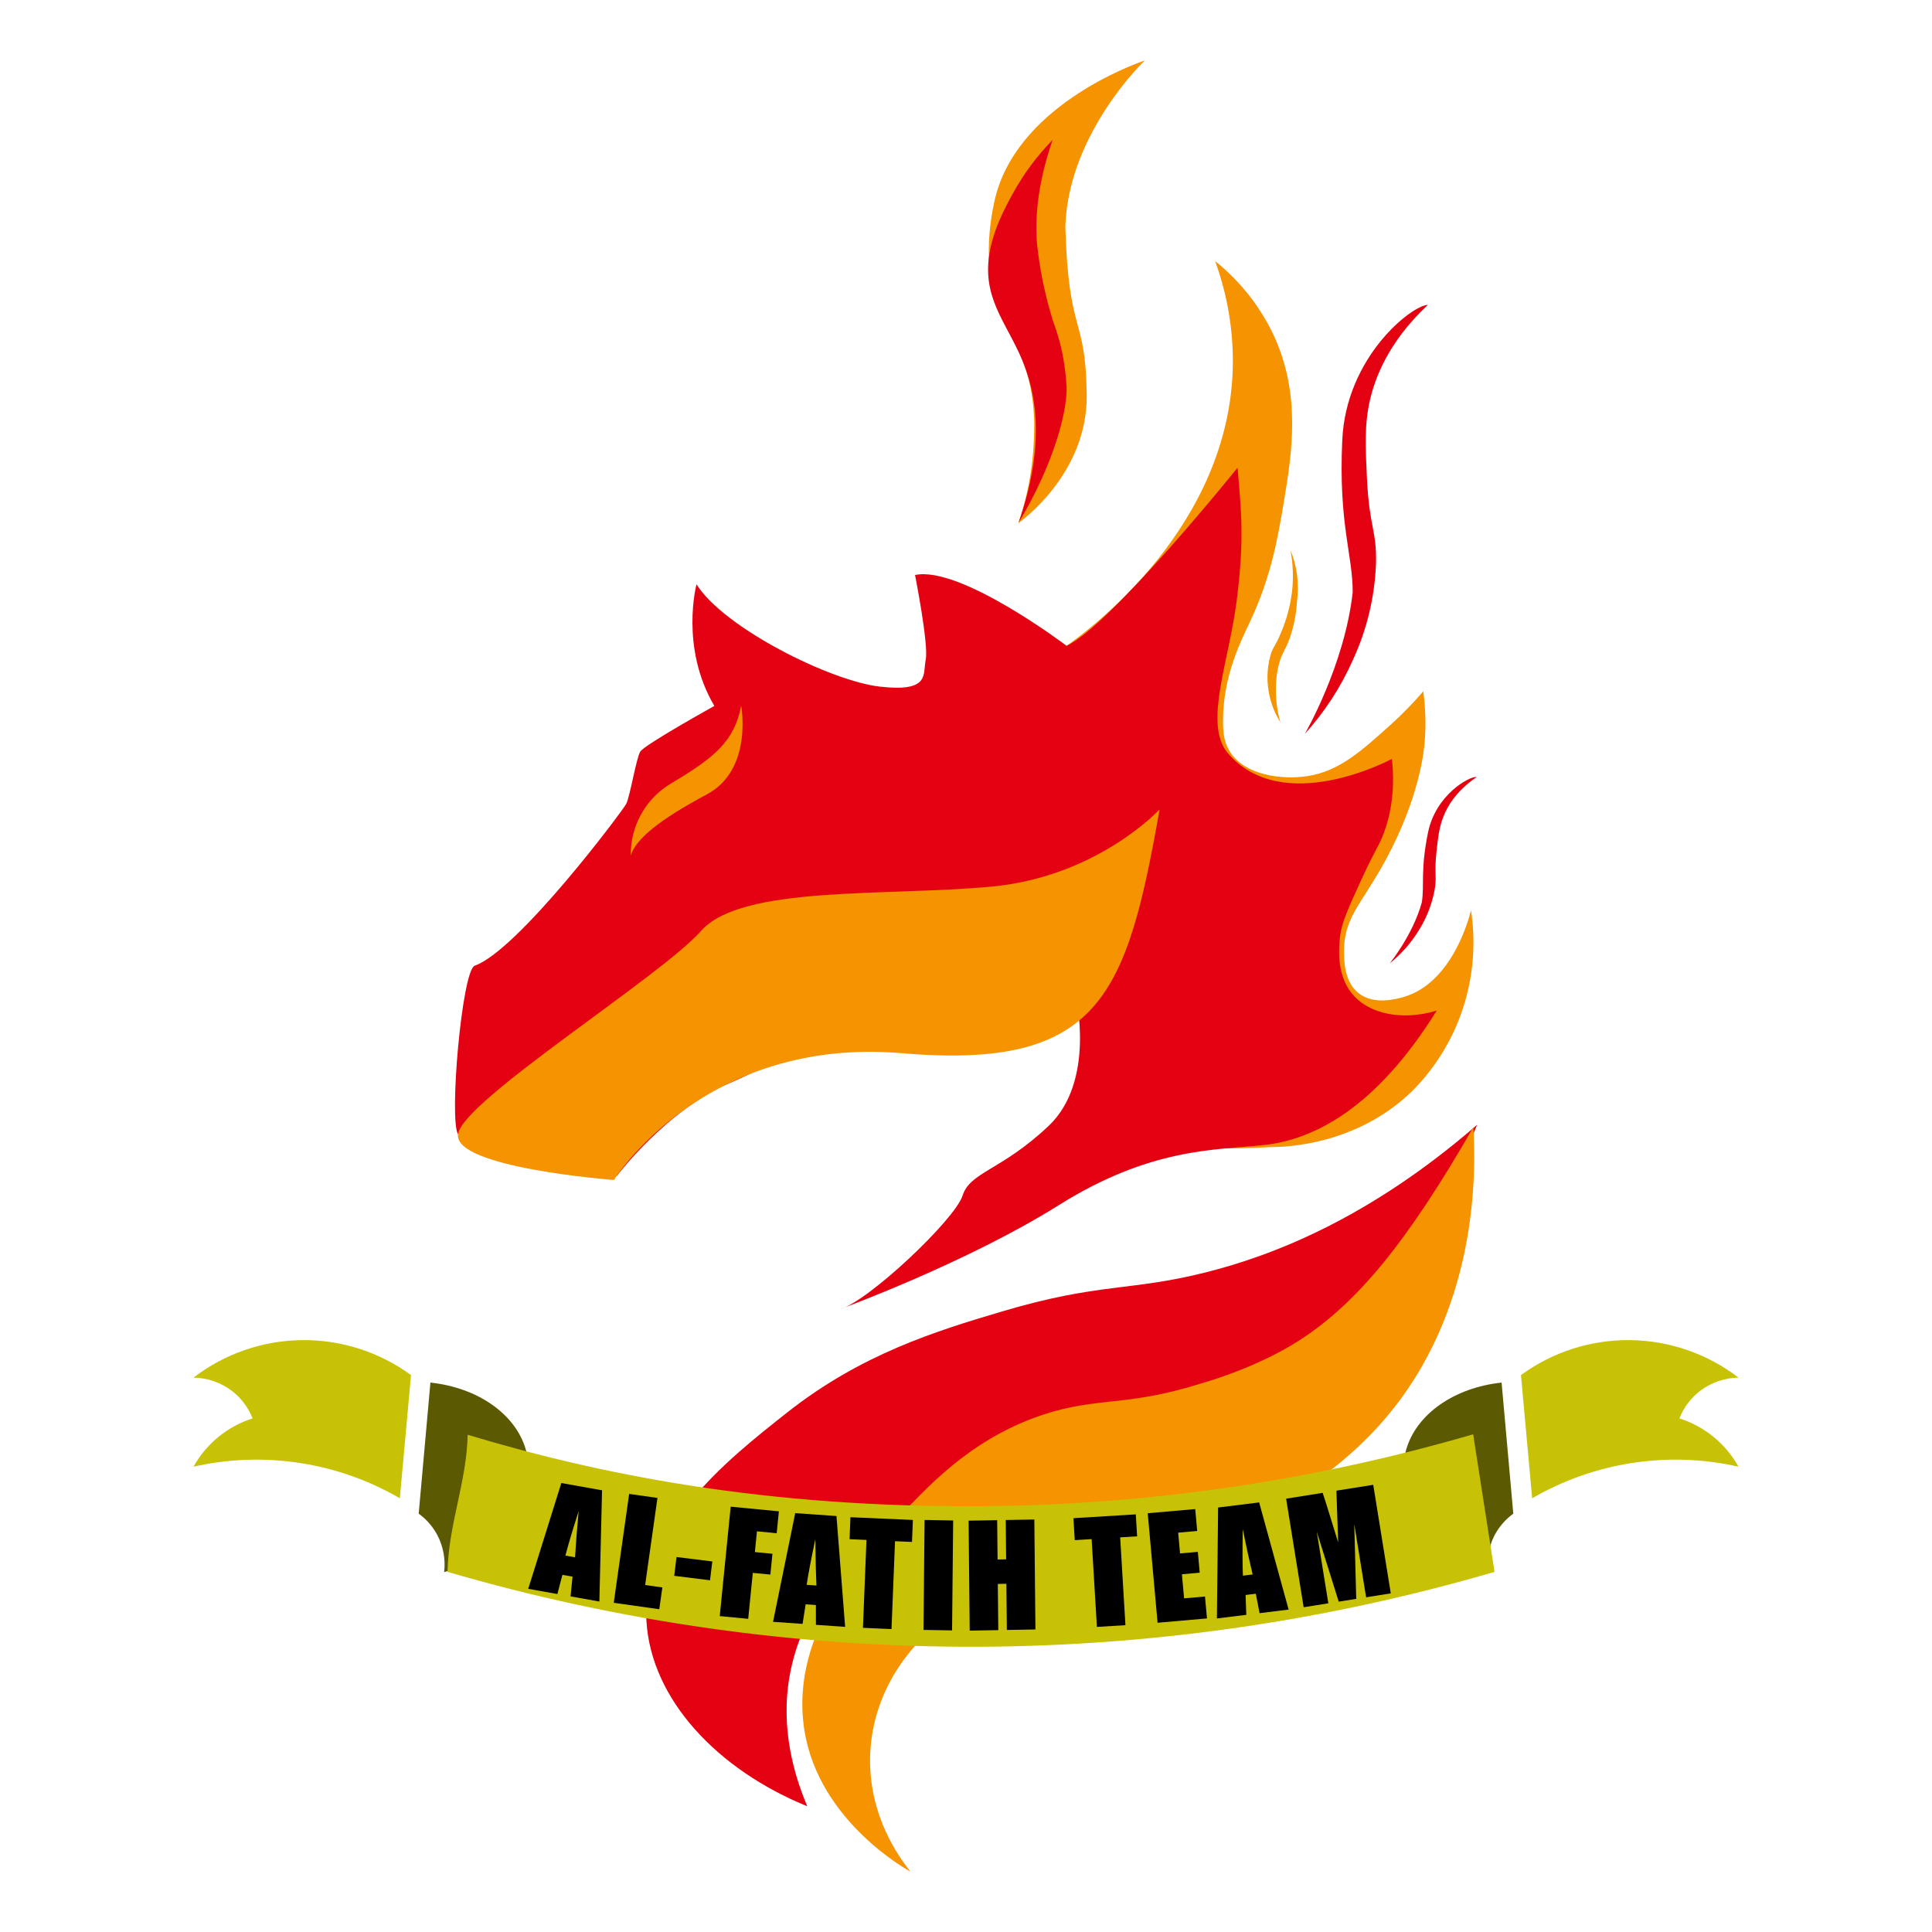 <svg width="250" height="250" viewBox="0 0 250 250" fill="none" xmlns="http://www.w3.org/2000/svg">
<path d="M131.789 67.676C131.789 67.676 140.754 61.477 140.621 51.062C140.488 40.648 138.25 43.547 137.855 29.305C138.246 17.195 148.141 7.82 148.141 7.82C146.699 8.312 131.27 13.828 128.656 26.148C128.285 27.91 126.684 35.457 130.016 41.898C130.855 43.52 132.547 46.113 133.371 50.277C133.716 52.085 133.866 53.925 133.816 55.766C133.775 59.818 133.09 63.838 131.789 67.676Z" fill="#F69300"/>
<path d="M131.789 67.676C136.418 59.941 138.148 53.105 138.012 49.988C137.926 48.465 137.727 46.951 137.418 45.457C137.143 44.203 136.781 42.97 136.336 41.766C135.396 38.822 134.724 35.799 134.328 32.734C133.988 30.348 133.691 25.379 136.207 18.098C134.155 20.199 132.401 22.573 130.996 25.152C130.012 26.965 128.34 30.035 127.945 33.426C127.269 39.195 130.711 42.277 132.633 47.523C134.172 51.66 135.117 58.086 131.789 67.676Z" fill="#E40212"/>
<path d="M165.676 93.453C165.03 92.42 164.561 91.286 164.289 90.098C163.895 88.401 163.918 86.635 164.355 84.949C164.715 83.66 164.973 83.777 165.742 81.918C166.474 80.21 166.961 78.407 167.188 76.562C167.391 74.772 167.324 72.962 166.988 71.191C167.409 72.218 167.695 73.295 167.84 74.394C167.979 75.578 167.973 76.775 167.82 77.957C167.721 79.489 167.423 81.002 166.934 82.457C166.297 84.285 165.863 84.41 165.449 86.098C165.217 87.069 165.099 88.064 165.098 89.062C165.074 90.546 165.269 92.026 165.676 93.453Z" fill="#F69300"/>
<path d="M168.84 94.969C168.84 94.969 173.984 86.137 175.039 76.641C175.039 71.695 173.191 67.84 173.688 56.961C174.184 46.082 182.785 39.453 184.766 39.453C179.441 44.426 177.844 49.273 177.273 51.766C176.543 54.957 176.684 57.836 176.883 61.879C177.195 68.356 178.152 68.559 178.055 72.879C177.9 77.213 176.882 81.472 175.059 85.406C173.509 88.905 171.409 92.133 168.84 94.969Z" fill="#E40212"/>
<path d="M179.828 124.66C179.828 124.66 182.813 121.012 183.984 116.766C184.34 114.516 183.777 112.625 184.789 107.711C185.801 102.797 190.191 100.402 191.09 100.543C188.309 102.422 187.234 104.512 186.793 105.621C186.23 107.023 186.086 108.355 185.883 110.195C185.559 113.168 185.98 113.32 185.617 115.273C185.236 117.236 184.466 119.102 183.352 120.762C182.393 122.241 181.203 123.557 179.828 124.66Z" fill="#E40212"/>
<path d="M138.02 83.562C140.957 81.484 159.277 68.082 159.531 47.109C159.571 42.568 158.795 38.056 157.238 33.789C160.443 36.352 163.024 39.61 164.785 43.316C168.43 51.129 167.129 58.824 166.172 64.676C165.359 69.547 164.535 74.469 161.82 80.301C160.648 82.809 158.223 87.434 158.258 93.402C158.258 94.965 158.441 96.137 159.148 97.262C161.102 100.367 165.938 100.91 169.105 100.441C173.23 99.832 176.066 97.277 180.016 93.719C181.491 92.388 182.878 90.963 184.168 89.453C184.458 91.567 184.525 93.705 184.367 95.832C184.277 97.004 183.813 102.301 180.113 109.727C176.621 116.73 173.934 118.234 173.918 123.059C173.918 124.336 173.941 127.051 175.813 128.527C177.824 130.09 180.738 129.266 181.598 129.02C187.902 127.215 190.082 118.863 190.348 117.797C190.939 121.659 190.698 125.602 189.641 129.363C188.385 133.854 185.988 137.944 182.684 141.234C175.566 148.098 166.605 148.437 164.355 148.437C164.355 148.437 153.535 149.105 153.027 147.793C152.52 146.48 151.563 95.762 151.563 95.762L138.02 83.562Z" fill="#F69300"/>
<path d="M108.715 169.402C108.715 169.402 125.121 163.402 136.996 155.953C148.871 148.504 157.238 148.832 163.5 148.172C169.762 147.512 177.871 143.691 185.914 130.77C181.492 132.113 177.07 131.258 174.879 128.492C172.926 126.02 173.25 122.672 173.391 121.293C173.57 119.473 174.437 117.566 176.16 113.824C178.078 109.652 178.465 109.465 179.113 107.668C179.863 105.598 180.57 102.488 180.113 98.199C180.113 98.199 165.875 105.914 158.754 97.309C155.785 93.453 159.051 85.543 160.039 77.629C161.027 69.715 160.633 66.356 160.137 60.523C160.137 60.523 143.785 80.859 138.019 83.57C138.019 83.57 124.273 73.156 118.406 74.406C118.406 74.406 120.183 83.391 119.789 85.344C119.394 87.297 120.383 89.562 113.93 88.859C107.476 88.156 93.617 81.211 90.129 75.606C90.129 75.606 87.953 83.75 92.437 91.348C92.437 91.348 83.371 96.375 82.844 97.266C82.316 98.156 81.527 103.066 81.031 104.02C80.535 104.973 66.988 123.043 61.402 124.969C59.769 125.75 58.09 144.891 59.273 146.777C60.457 148.664 79.828 152.152 79.828 152.152C79.828 152.152 86.277 143.586 94.469 140.121C102.66 136.656 120.324 125.711 129.234 131.383C138.144 137.055 139.187 128.852 139.187 128.852C139.187 128.852 141.824 139.887 135.695 145.687C129.566 151.488 125.539 151.621 124.551 154.719C123.562 157.816 112.406 168.359 108.715 169.402Z" fill="#E40212"/>
<path d="M81.617 110.711C81.59 108.829 82.06 106.973 82.98 105.332C83.901 103.69 85.239 102.321 86.859 101.363C92.496 98.004 95.016 95.926 95.906 91.328C95.906 91.328 97.469 99.586 91.457 102.797C85.445 106.008 82.262 108.535 81.617 110.711Z" fill="#F69300"/>
<path d="M79.441 152.691C79.441 152.691 91.012 134.098 116.723 136.285C142.434 138.473 145.797 128.719 150.051 104.738C150.051 104.738 142.039 113.441 128.293 114.727C114.547 116.012 95.957 114.527 90.715 120.461C85.473 126.395 59.855 142.418 59.266 146.77C58.676 151.121 79.441 152.691 79.441 152.691Z" fill="#F69300"/>
<path d="M104.461 233.73C102.809 229.824 100.945 223.719 102.187 216.805C104.961 201.203 121.453 192.551 130.738 187.68C149.609 177.789 157.031 181.934 170.078 173.109C181.84 165.164 187.906 153.637 191.133 145.551C177.289 157.559 164.848 162.434 155.977 164.656C146.211 167.109 142.219 165.969 129.672 169.699C121.078 172.25 111.437 175.219 101.848 182.785C93.855 189.098 82.918 197.734 83.652 209.816C84.277 219.898 92.812 228.988 104.461 233.73Z" fill="#E40212"/>
<path d="M117.813 242.187C117.813 242.187 105.953 235.848 104.082 223.855C102.078 211.008 112.059 200.605 117.813 194.719C121.145 191.309 126.469 185.863 135 183.051C142.031 180.734 145.649 182.055 155.172 179.094C155.484 178.996 162.457 177.105 168.106 173.461C175.527 168.687 182.02 160.875 190.645 145.867C190.981 151.336 191.426 169.719 178.84 184.023C171.875 191.949 163.195 196.031 160.117 197.441C150.121 202.031 148.692 202.496 138 203.621C115.438 205.992 105.746 226.953 117.813 242.187Z" fill="#F69300"/>
<path d="M195.82 195.867L194.305 178.906C188.164 179.555 183.23 183.008 181.941 187.648C181.055 190.844 182.145 193.715 182.57 194.797C185.051 201.082 191.496 203.125 192.527 203.434C192.336 201.8 192.634 200.147 193.383 198.684C193.969 197.57 194.803 196.607 195.82 195.867Z" fill="#5B5902"/>
<path d="M198.262 193.887L196.812 177.934C200.909 174.938 205.867 173.352 210.941 173.411C216.016 173.47 220.935 175.172 224.961 178.262C223.203 178.291 221.498 178.867 220.082 179.91C218.842 180.84 217.884 182.096 217.316 183.539C220.567 184.573 223.301 186.808 224.961 189.789C215.865 187.731 206.326 189.191 198.262 193.875V193.887Z" fill="#C8C206"/>
<path d="M54.18 195.867L55.695 178.906C61.836 179.555 66.769 183.008 68.059 187.648C68.945 190.844 67.856 193.715 67.43 194.797C64.949 201.082 58.504 203.125 57.473 203.434C57.664 201.8 57.366 200.147 56.617 198.684C56.031 197.57 55.197 196.607 54.18 195.867Z" fill="#5B5902"/>
<path d="M51.738 193.887L53.188 177.934C49.09 174.938 44.133 173.352 39.059 173.411C33.984 173.47 29.065 175.172 25.039 178.262C26.797 178.291 28.502 178.867 29.918 179.91C31.158 180.84 32.116 182.096 32.684 183.539C29.433 184.573 26.699 186.808 25.039 189.789C34.136 187.731 43.674 189.191 51.738 193.875V193.887Z" fill="#C8C206"/>
<path d="M60.516 185.66C76.992 190.625 98.672 195.176 127.734 194.895C149.024 194.683 170.185 191.555 190.625 185.598L193.395 203.398C171.674 209.742 149.171 213.005 126.543 213.09C103.319 213.172 80.204 209.908 57.91 203.398C58.031 197.266 60.387 191.797 60.516 185.66Z" fill="#C8C206"/>
<path d="M77.905 192.844L77.558 207.237L73.829 206.571L74.085 204.019L72.778 203.785L72.125 206.267L68.352 205.593L72.636 191.903L77.905 192.844ZM74.412 201.515C74.503 199.894 74.658 197.901 74.878 195.536C74.044 198.149 73.474 200.067 73.166 201.292L74.412 201.515Z" fill="black"/>
<path d="M85.075 193.831L83.481 205.101L85.709 205.416L85.311 208.236L79.419 207.402L81.412 193.312L85.075 193.831Z" fill="black"/>
<path d="M92.172 202.052L91.877 204.487L87.245 203.913L87.54 201.479L92.172 202.052Z" fill="black"/>
<path d="M94.55 194.963L100.788 195.565L100.504 198.399L97.95 198.152L97.681 200.837L99.956 201.057L99.686 203.75L97.412 203.531L96.817 209.478L93.134 209.122L94.55 194.963Z" fill="black"/>
<path d="M108.24 196.174L109.36 210.517L105.581 210.252L105.575 207.688L104.252 207.595L103.854 210.131L100.031 209.863L102.901 195.8L108.24 196.174ZM105.646 205.164C105.572 203.544 105.524 201.546 105.502 199.172C104.938 201.857 104.565 203.825 104.384 205.076L105.646 205.164Z" fill="black"/>
<path d="M118.125 196.681L118.012 199.527L115.816 199.43L115.361 210.803L111.665 210.641L112.12 199.268L109.933 199.172L110.047 196.327L118.125 196.681Z" fill="black"/>
<path d="M123.34 196.747L123.198 210.975L119.498 210.91L119.641 196.682L123.34 196.747Z" fill="black"/>
<path d="M133.842 196.624L133.984 210.853L130.285 210.917L130.225 204.941L129.118 204.961L129.178 210.937L125.478 211.002L125.336 196.773L129.035 196.708L129.086 201.797L130.193 201.777L130.143 196.689L133.842 196.624Z" fill="black"/>
<path d="M146.972 195.957L147.143 198.8L144.95 198.934L145.631 210.296L141.938 210.522L141.256 199.161L139.072 199.295L138.901 196.453L146.972 195.957Z" fill="black"/>
<path d="M148.515 195.812L154.661 195.273L154.916 198.109L152.456 198.325L152.698 201.012L155.001 200.81L155.243 203.506L152.941 203.708L153.221 206.825L155.926 206.587L156.182 209.423L149.79 209.984L148.515 195.812Z" fill="black"/>
<path d="M162.934 194.412L166.748 208.278L162.989 208.744L162.498 206.227L161.181 206.391L161.27 208.957L157.467 209.428L157.622 195.07L162.934 194.412ZM162.09 203.736C161.71 202.16 161.284 200.208 160.813 197.881C160.768 200.626 160.775 202.63 160.834 203.892L162.09 203.736Z" fill="black"/>
<path d="M177.696 192.133L179.967 206.18L176.773 206.689L175.24 197.206L175.497 206.892L173.231 207.253L170.388 198.201L171.886 207.467L168.692 207.976L166.422 193.929L171.152 193.175C171.427 193.998 171.736 194.969 172.077 196.09L173.158 199.584L172.931 192.892L177.696 192.133Z" fill="black"/>
</svg>
